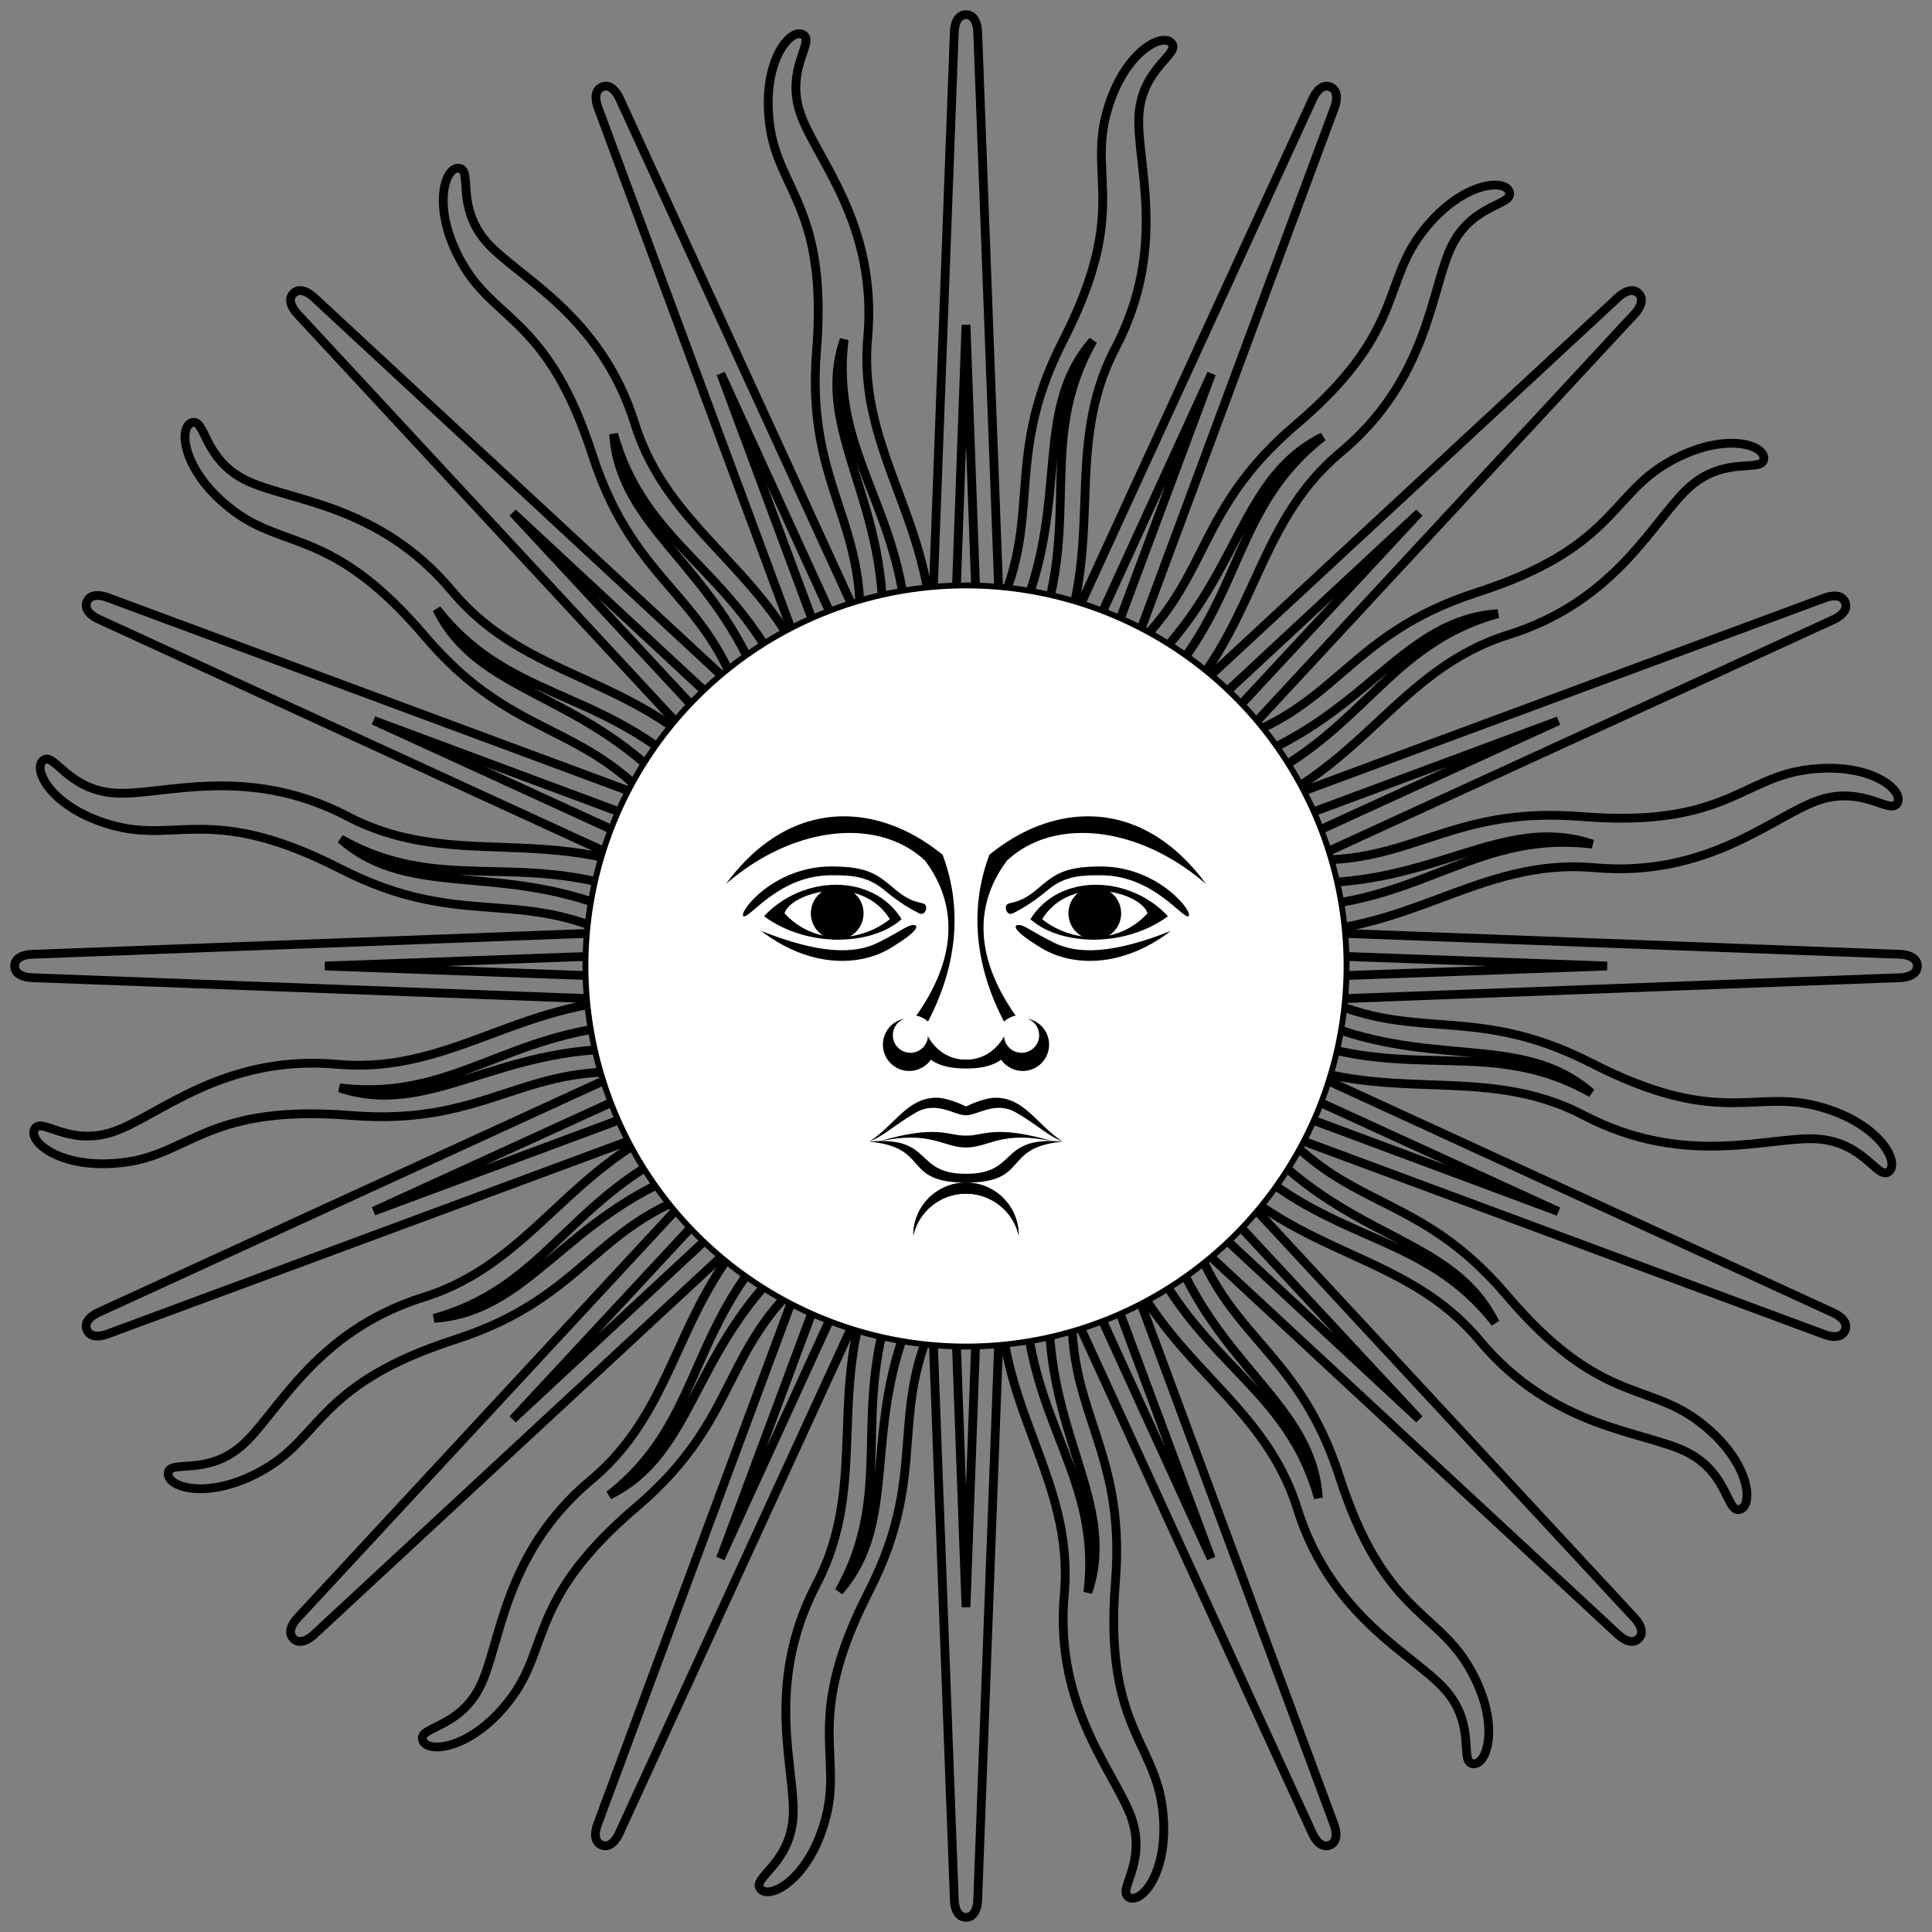 <?xml version="1.0" encoding="UTF-8" standalone="no"?>
<svg
   xmlns:dc="http://purl.org/dc/elements/1.1/"
   xmlns:cc="http://creativecommons.org/ns#"
   xmlns:rdf="http://www.w3.org/1999/02/22-rdf-syntax-ns#"
   xmlns:svg="http://www.w3.org/2000/svg"
   xmlns="http://www.w3.org/2000/svg"
   xmlns:xlink="http://www.w3.org/1999/xlink"
   xmlns:sodipodi="http://sodipodi.sourceforge.net/DTD/sodipodi-0.dtd"
   xmlns:inkscape="http://www.inkscape.org/namespaces/inkscape"
   width="504px"
   height="504px"
   viewBox="-165 -165 330 330"
   id="svg3336"
   version="1.1"
   inkscape:version="0.91 r13725"
   sodipodi:docname="Sol_de_Mayo-Bandera_de_Argentina.svg">
  <rect x="-165" y="-165" width="330" height="330" fill="#808080" stroke="none"/>
  <defs
     id="defs3383" />
  <sodipodi:namedview
     pagecolor="#ffffff"
     bordercolor="#666666"
     borderopacity="1"
     objecttolerance="10"
     gridtolerance="10"
     guidetolerance="10"
     inkscape:pageopacity="0"
     inkscape:pageshadow="2"
     inkscape:window-width="1366"
     inkscape:window-height="715"
     id="namedview3381"
     showgrid="false"
     inkscape:zoom="1.0714286"
     inkscape:cx="252"
     inkscape:cy="252"
     inkscape:window-x="-8"
     inkscape:window-y="-8"
     inkscape:window-maximized="1"
     inkscape:current-layer="svg3336" />
  <title
     id="title3338">Sun of May</title>
  <title
     id="title3340">Sun of May as represented on the flag of Argentina</title>
  <g
     id="g3764">
    <g
       style="fill:none;stroke:#000000"
       id="g3550">
      <g
         style="fill:none;stroke:#000000;stroke-width:1.5"
         id="rays-4">
        <g
           style="fill:none;stroke:#000000"
           id="rays-2">
          <path
             style="fill:none;stroke:#000000"
             inkscape:connector-curvature="0"
             id="path3347"
             d="m -8,0 6,159.5 c 0,0 0,3 2,3 2,0 2,-3 2,-3 L 8,0" />
          <path
             style="fill:none;stroke:#000000"
             inkscape:connector-curvature="0"
             id="path3349"
             d="M -4,0 0,109.5 4,0" />
          <g
             style="fill:none;stroke:#000000"
             id="g3351"
             transform="matrix(0.98,0.199,-0.199,0.98,0,0)">
            <path
               style="fill:none;stroke:#000000"
               inkscape:connector-curvature="0"
               id="path3353"
               d="m -4.5,53.5 c -5,21.5 6,36 0.5,55 -5.5,19 3,32 4,40 1,8 -5,11.5 -3,13 C -1,163 5,158 5.5,147 6,136 -1.5,131.25 5,108 11.5,84.75 1,77 8,56" />
            <path
               style="fill:none;stroke:#000000"
               inkscape:connector-curvature="0"
               id="path3355"
               d="M -1,58 C -4,79 6,90.5 0,109 8,95 -2,81 3,59" />
          </g>
        </g>
        <use
           style="fill:none;stroke:#000000"
           height="100%"
           width="100%"
           y="0"
           x="0"
           id="use3357"
           transform="scale(-1,-1)"
           xlink:href="#rays-2" />
      </g>
      <use
         style="fill:none;stroke:#000000;stroke-width:1.5"
         height="100%"
         width="100%"
         y="0"
         x="0"
         id="use3359"
         transform="matrix(0,1,-1,0,0,0)"
         xlink:href="#rays-4" />
      <g
         id="use3361"
         style="fill:none;stroke:#000000;stroke-width:1.5"
         transform="matrix(0.707,0.707,-0.707,0.707,0,0)">
        <g
           style="fill:none;stroke:#000000;stroke-width:1.5"
           id="g3523">
          <g
             style="fill:none;stroke:#000000"
             id="g3525">
            <path
               style="fill:none;stroke:#000000"
               inkscape:connector-curvature="0"
               id="path3527"
               d="m -8,0 6,159.5 c 0,0 0,3 2,3 2,0 2,-3 2,-3 L 8,0" />
            <path
               style="fill:none;stroke:#000000"
               inkscape:connector-curvature="0"
               id="path3529"
               d="M -4,0 0,109.5 4,0" />
            <g
               style="fill:none;stroke:#000000"
               id="g3531"
               transform="matrix(0.98,0.199,-0.199,0.98,0,0)">
              <path
                 style="fill:none;stroke:#000000"
                 inkscape:connector-curvature="0"
                 id="path3533"
                 d="m -4.5,53.5 c -5,21.5 6,36 0.5,55 -5.5,19 3,32 4,40 1,8 -5,11.5 -3,13 C -1,163 5,158 5.5,147 6,136 -1.5,131.25 5,108 11.5,84.75 1,77 8,56" />
              <path
                 style="fill:none;stroke:#000000"
                 inkscape:connector-curvature="0"
                 id="path3535"
                 d="M -1,58 C -4,79 6,90.5 0,109 8,95 -2,81 3,59" />
            </g>
          </g>
          <use
             style="fill:none;stroke:#000000"
             height="100%"
             width="100%"
             y="0"
             x="0"
             id="use3537"
             transform="scale(-1,-1)"
             xlink:href="#rays-2" />
        </g>
        <use
           style="fill:none;stroke:#000000;stroke-width:1.5"
           height="100%"
           width="100%"
           y="0"
           x="0"
           id="use3539"
           transform="matrix(0,1,-1,0,0,0)"
           xlink:href="#rays-4" />
      </g>
      <g
         id="use3363"
         style="fill:none;stroke:#000000;stroke-width:1.5"
         transform="matrix(0.924,0.383,-0.383,0.924,0,0)">
        <g
           style="fill:none;stroke:#000000;stroke-width:1.5"
           id="g3468">
          <g
             style="fill:none;stroke:#000000"
             id="g3470">
            <g
               style="fill:none;stroke:#000000"
               id="g3472">
              <path
                 style="fill:none;stroke:#000000"
                 d="m -8,0 6,159.5 c 0,0 0,3 2,3 2,0 2,-3 2,-3 L 8,0"
                 id="path3474"
                 inkscape:connector-curvature="0" />
              <path
                 d="M -4,0 0,109.5 4,0"
                 id="path3476"
                 inkscape:connector-curvature="0"
                 style="fill:none;stroke:#000000" />
              <g
                 style="fill:none;stroke:#000000"
                 transform="matrix(0.98,0.199,-0.199,0.98,0,0)"
                 id="g3478">
                <path
                   style="fill:none;stroke:#000000"
                   d="m -4.5,53.5 c -5,21.5 6,36 0.5,55 -5.5,19 3,32 4,40 1,8 -5,11.5 -3,13 C -1,163 5,158 5.5,147 6,136 -1.5,131.25 5,108 11.5,84.75 1,77 8,56"
                   id="path3480"
                   inkscape:connector-curvature="0" />
                <path
                   d="M -1,58 C -4,79 6,90.5 0,109 8,95 -2,81 3,59"
                   id="path3482"
                   inkscape:connector-curvature="0"
                   style="fill:none;stroke:#000000" />
              </g>
            </g>
            <use
               style="fill:none;stroke:#000000"
               xlink:href="#rays-2"
               transform="scale(-1,-1)"
               id="use3484"
               x="0"
               y="0"
               width="100%"
               height="100%" />
          </g>
          <use
             style="fill:none;stroke:#000000"
             xlink:href="#rays-4"
             transform="matrix(0,1,-1,0,0,0)"
             id="use3486"
             x="0"
             y="0"
             width="100%"
             height="100%" />
        </g>
        <g
           id="use3488"
           style="fill:none;stroke:#000000;stroke-width:1.5"
           transform="matrix(0.707,0.707,-0.707,0.707,0,0)">
          <g
             style="fill:none;stroke:#000000;stroke-width:1.5"
             id="g3503">
            <g
               style="fill:none;stroke:#000000"
               id="g3505">
              <path
                 style="fill:none;stroke:#000000"
                 inkscape:connector-curvature="0"
                 id="path3507"
                 d="m -8,0 6,159.5 c 0,0 0,3 2,3 2,0 2,-3 2,-3 L 8,0" />
              <path
                 style="fill:none;stroke:#000000"
                 inkscape:connector-curvature="0"
                 id="path3509"
                 d="M -4,0 0,109.5 4,0" />
              <g
                 style="fill:none;stroke:#000000"
                 id="g3511"
                 transform="matrix(0.98,0.199,-0.199,0.98,0,0)">
                <path
                   style="fill:none;stroke:#000000"
                   inkscape:connector-curvature="0"
                   id="path3513"
                   d="m -4.5,53.5 c -5,21.5 6,36 0.5,55 -5.5,19 3,32 4,40 1,8 -5,11.5 -3,13 C -1,163 5,158 5.5,147 6,136 -1.5,131.25 5,108 11.5,84.75 1,77 8,56" />
                <path
                   style="fill:none;stroke:#000000"
                   inkscape:connector-curvature="0"
                   id="path3515"
                   d="M -1,58 C -4,79 6,90.5 0,109 8,95 -2,81 3,59" />
              </g>
            </g>
            <use
               style="fill:none;stroke:#000000"
               height="100%"
               width="100%"
               y="0"
               x="0"
               id="use3517"
               transform="scale(-1,-1)"
               xlink:href="#rays-2" />
          </g>
          <use
             style="fill:none;stroke:#000000;stroke-width:1.5"
             height="100%"
             width="100%"
             y="0"
             x="0"
             id="use3519"
             transform="matrix(0,1,-1,0,0,0)"
             xlink:href="#rays-4" />
        </g>
      </g>
    </g>
    <path
       id="circle3365"
       d="M 65,0 A 65,65 0 0 1 0,65 65,65 0 0 1 -65,0 65,65 0 0 1 0,-65 65,65 0 0 1 65,0 Z"
       style="fill:#ffffff;stroke:#000000;stroke-width:1"
       inkscape:connector-curvature="0" />
    <g
       style="fill:#000000"
       id="g3604">
      <g
         style="fill:#000000;stroke:none;stroke-width:1.5"
         id="face_right">
        <path
           style="fill:#000000"
           inkscape:connector-curvature="0"
           d="M 41,-14 C 29.5,-24 15,-25.5 7,-18 A 140,50 10 0 0 8.5,8.5 C 8,8.5 7,9 6.5,9.5 A 80,50 10 0 1 4,-19 c 11,-9 26,-10 37,5"
           id="eyebrow_nose" />
        <path
           style="fill:#000000"
           inkscape:connector-curvature="0"
           d="m 23,-17 c -6.5,0 -8,1.5 -11,4 -3,2.5 -4.5,2 -5,2.5 -0.5,0.5 0,2 1,1.5 1,-0.5 3,-1.5 6,-4 3,-2.5 6,-2.5 9,-2.5 9,0 14,7.5 15,7 C 39,-9 33,-17 23,-17"
           id="uppalpebra" />
        <path
           style="fill:#000000"
           inkscape:connector-curvature="0"
           d="M 34.5,-8.5 C 28,-15.5 16,-16 11,-8 l 2,0 c 5,-8 17,-4.5 18,-1 l 0,1"
           id="upeyecontour" />
        <path
           style="fill:#000000"
           d="M 26.5,-9 A 4.5,4.5 0 0 1 22,-4.5 4.5,4.5 0 0 1 17.5,-9 4.5,4.5 0 0 1 22,-13.5 4.5,4.5 0 0 1 26.5,-9 Z"
           id="pupil"
           inkscape:connector-curvature="0" />
        <path
           style="fill:#000000"
           inkscape:connector-curvature="0"
           d="m 11,-8 c 5,4.5 16,5 23.5,-0.5 L 31,-9 c -5,5.5 -13,5 -18,1 l 0,-1"
           id="loweyecontour" />
        <path
           style="fill:#000000"
           inkscape:connector-curvature="0"
           d="M 35,-6 C 26.5,0.5 18,0 13,-3 8,-6 8,-7 9,-7 c 1,0 2,1 6,3 4,2 10,2 20,-2"
           id="lowpalpebra" />
        <path
           style="fill:#000000"
           inkscape:connector-curvature="0"
           d="m 10.5,9 a 3,3 0 1 1 -4,3 C 6,13 4,16 0,16 l -1,0 1,1.5 c 1,0 4,0 6,-1.5 a 4.5,4.5 0 1 0 4.5,-7"
           id="nose" />
        <path
           style="fill:#000000"
           inkscape:connector-curvature="0"
           d="M 16.5,30 C 12,27 10,22.5 5,22.5 4,22.5 2,23 0,24 l -1,0 1,1.5 c 2,0 5,-2.5 8.5,-0.5 3.5,2 5.5,4 8,5"
           id="uplip1" />
        <path
           style="fill:#000000"
           inkscape:connector-curvature="0"
           d="M 15,30 C 5,27 3,29 0,29 l -1,0 1,2 c 4,0 6,-3 15,-1"
           id="midlip" />
        <path
           style="fill:#000000"
           inkscape:connector-curvature="0"
           d="M 16.5,30 C 5.5,29 9,35.5 0,35.5 l -1,0 1,1.5 c 11,0 6,-6 16.5,-7"
           id="uplip2" />
        <path
           style="fill:#000000"
           inkscape:connector-curvature="0"
           d="M 9,46 A 9,9 0 0 0 -9,46 9.25,9.25 0 0 1 9,46"
           id="chin" />
      </g>
      <use
         height="100%"
         width="100%"
         y="0"
         x="0"
         style="fill:#000000;stroke:#843511;stroke-width:1.5"
         id="use3379"
         transform="scale(-1,1)"
         xlink:href="#face_right" />
    </g>
  </g>
</svg>
